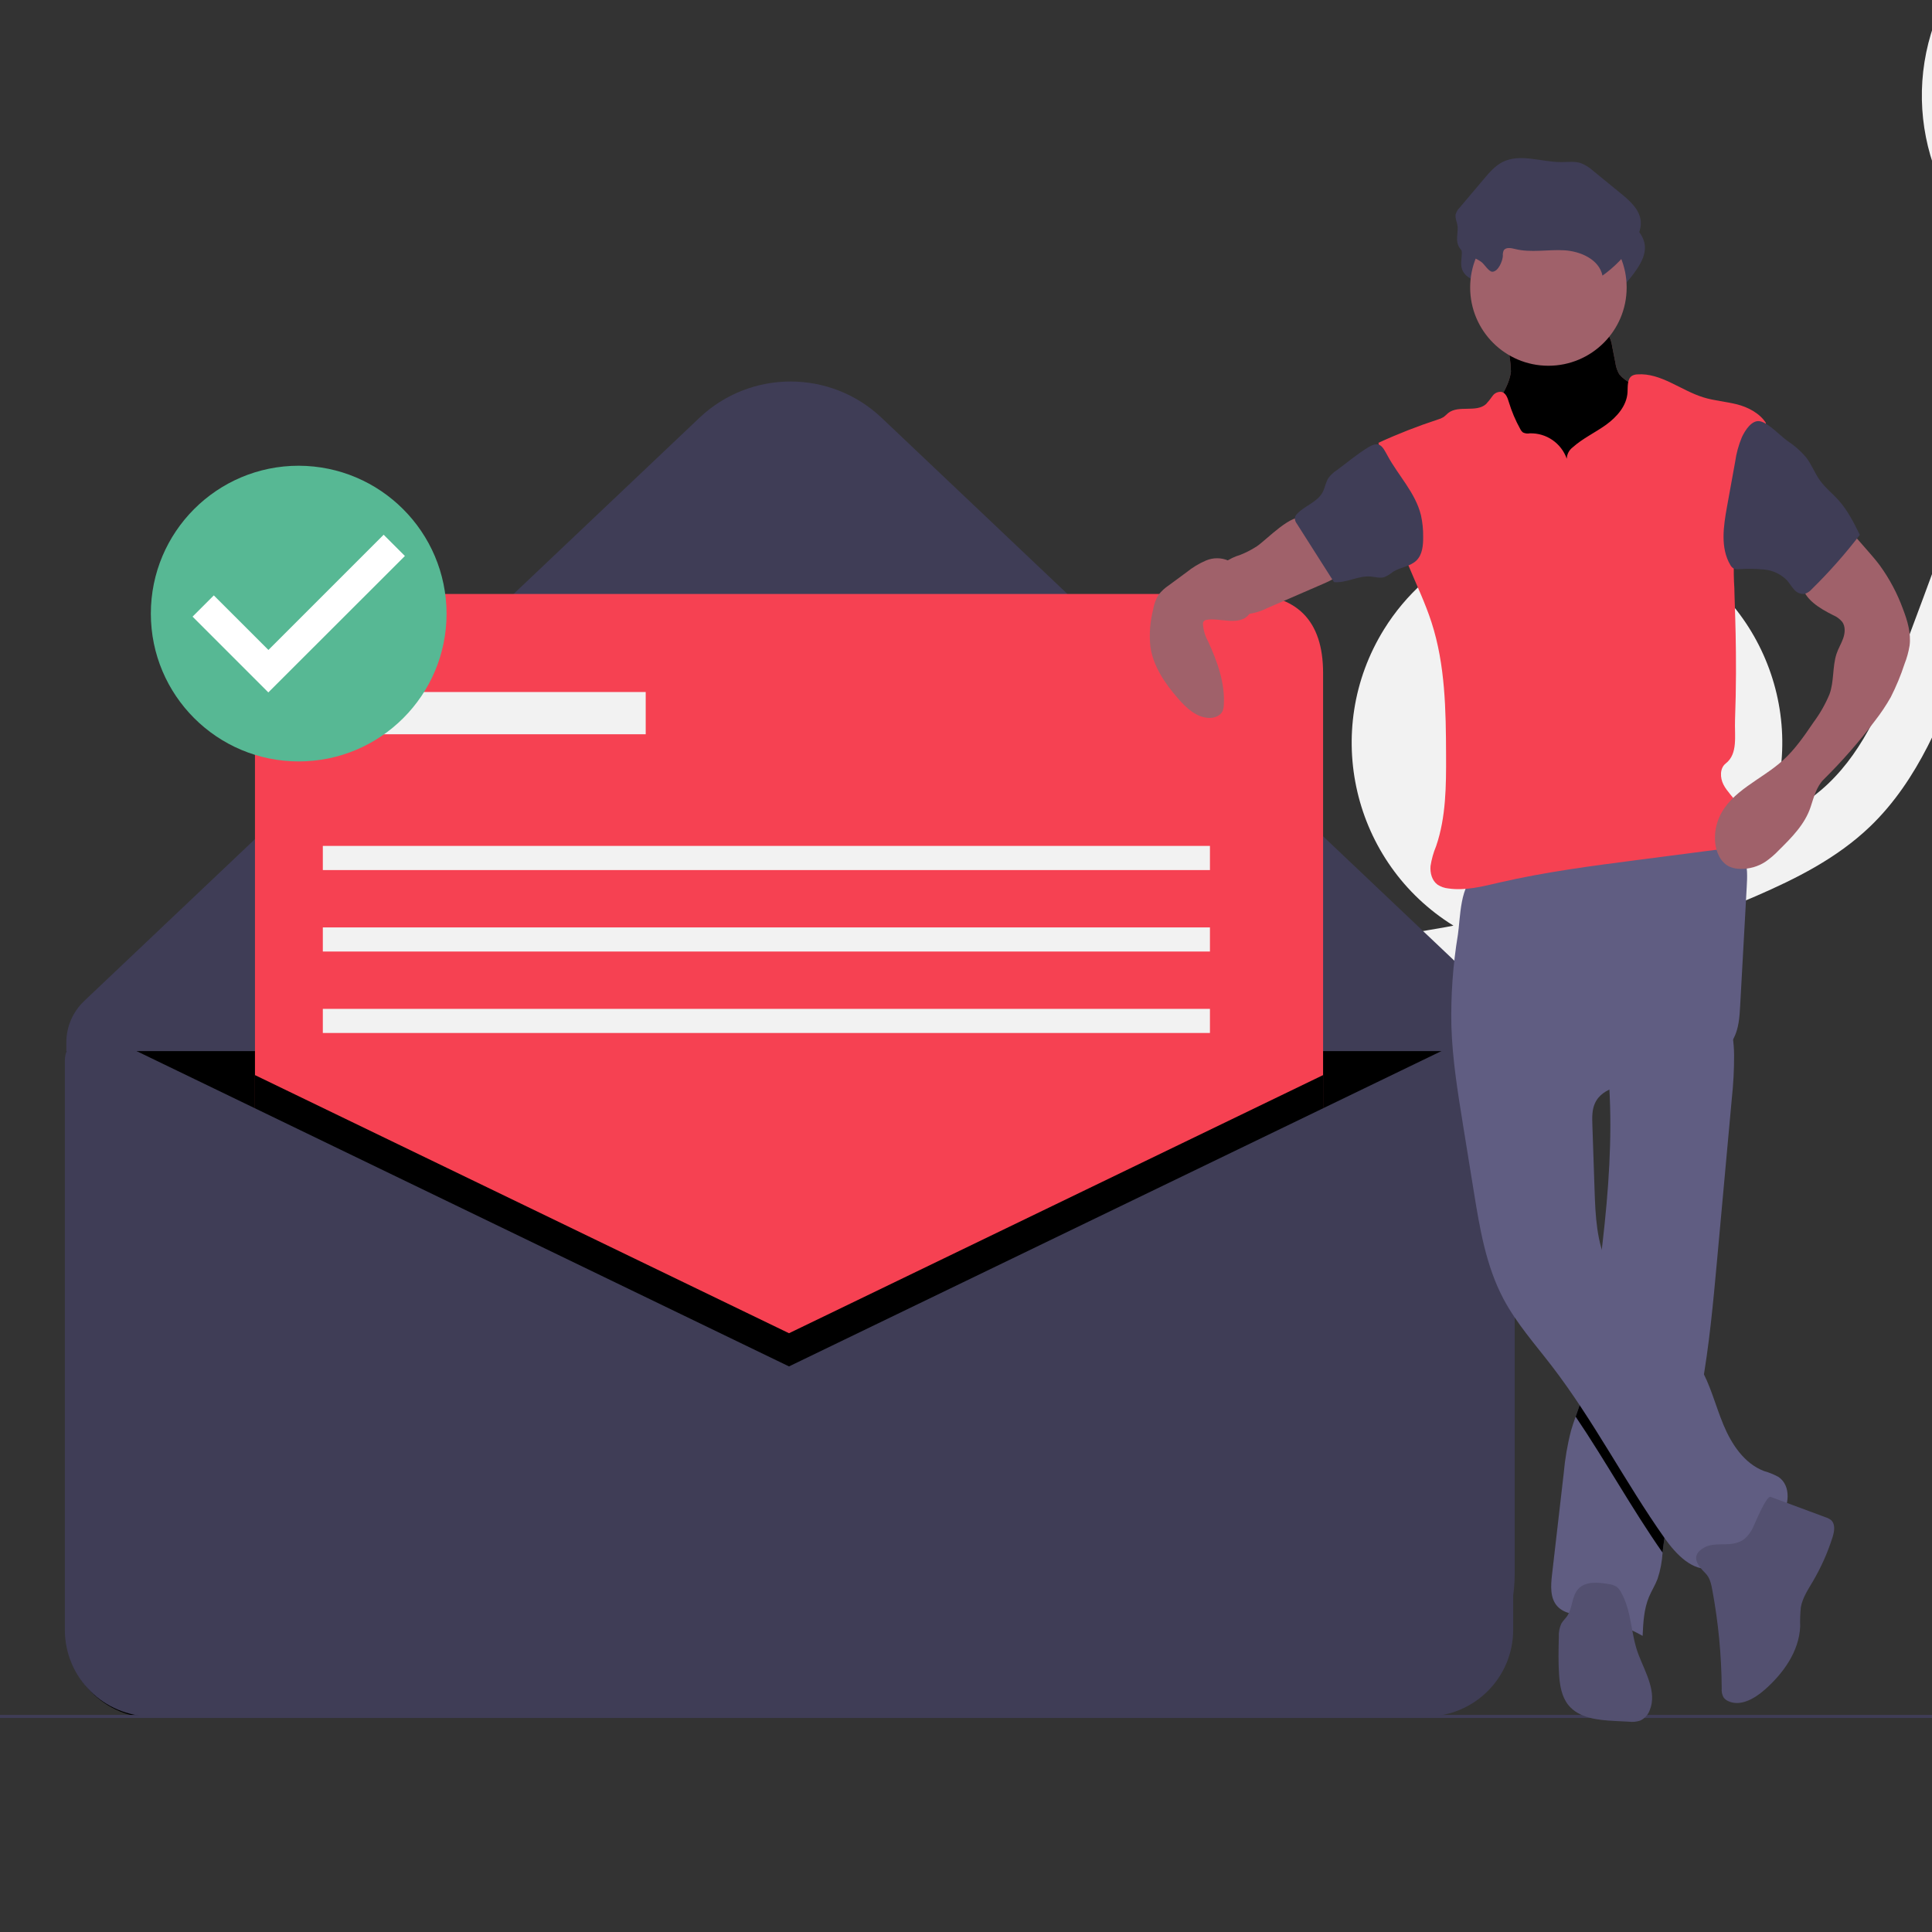 <?xml version="1.0" encoding="UTF-8" standalone="no"?>
<!DOCTYPE svg PUBLIC "-//W3C//DTD SVG 1.1//EN" "http://www.w3.org/Graphics/SVG/1.1/DTD/svg11.dtd">
<svg version="1.1" xmlns="http://www.w3.org/2000/svg" xmlns:xlink="http://www.w3.org/1999/xlink" preserveAspectRatio="xMidYMid meet" viewBox="0 0 640 640" width="640" height="640"><rect x="0" y="0" width="640" height="640" fill="#333333" stroke="none"/><defs><path d="M478.98 307.11C479.81 306.96 480.64 306.79 481.47 306.63C448.01 285.87 437.73 241.91 458.49 208.45C473 185.08 499.66 172.13 527 175.19C526.24 177 522.44 186.03 515.61 202.28C531.8 188.15 540.79 180.3 542.59 178.73C542.65 178.75 542.71 178.77 542.77 178.79C579.92 191.87 599.42 232.59 586.34 269.74C586.34 269.74 586.34 269.74 586.34 269.74C585.89 271.03 585.35 272.25 584.84 273.49C592.45 269.67 599.76 265.21 605.71 259.51C617.77 247.95 624.38 232.01 631.76 212.36C646.39 173.42 660.48 133.93 674 94.34C643.19 77.67 629.06 41.08 640.68 8.03C641.4 5.97 642.24 3.99 643.13 2.04C643.35 1.55 643.58 1.07 643.81 0.59C644.71 -1.28 645.67 -3.11 646.72 -4.86C646.89 -5.15 647.08 -5.42 647.25 -5.7C648.62 -7.92 649.85 -9.58 650.14 -10.01C650.52 -10.53 650.89 -11.06 651.28 -11.57C652.43 -13.06 653.61 -14.52 654.87 -15.92C655.28 -16.38 655.73 -16.82 656.16 -17.27C657.6 -18.79 658.83 -19.93 659.12 -20.22C659.66 -20.72 660.19 -21.23 660.73 -21.71C660.88 -21.84 661.01 -21.97 661.15 -22.1C661.16 -22.09 661.16 -22.08 661.17 -22.07C687.09 -44.66 725.43 -45.52 752.34 -24.12C751.35 -21.77 746.41 -10.02 737.52 11.14C753.52 -2.83 762.41 -10.58 764.19 -12.14C783.35 12.27 784.41 46.29 766.83 71.85C766.85 71.85 766.88 71.86 766.9 71.87C766.61 72.3 766.28 72.69 765.98 73.11C765.14 74.29 764.43 75.2 764.25 75.43C763.5 76.41 762.71 77.35 761.91 78.28C761.3 78.98 760.7 79.69 760.07 80.37C759.15 81.35 758.18 82.29 757.21 83.22C756.64 83.76 756.09 84.33 755.51 84.85C753.21 86.91 751.23 88.36 750.75 88.75C750.18 89.18 749.57 89.56 748.98 89.98C747.83 90.78 746.68 91.58 745.48 92.32C744.74 92.78 743.98 93.2 743.22 93.63C742.13 94.25 741.02 94.86 739.9 95.42C739.1 95.82 738.3 96.2 737.48 96.57C736.33 97.1 735.16 97.59 733.97 98.05C733.18 98.36 732.39 98.68 731.58 98.96C730.25 99.43 728.91 99.84 727.55 100.23C726.87 100.42 726.19 100.65 725.5 100.82C723.47 101.34 721.41 101.79 719.33 102.12C718.94 102.19 718.54 102.21 718.15 102.27C716.43 102.52 714.69 102.72 712.95 102.85C712.2 102.9 711.44 102.91 710.69 102.94C709.27 102.99 707.86 103.02 706.44 102.99C705.61 102.97 704.78 102.93 703.95 102.88C701.87 102.76 700.21 102.56 699.79 102.52C698.97 102.42 698.16 102.33 697.34 102.21C695.85 101.98 694.37 101.69 692.88 101.36C692.79 101.34 692.69 101.33 692.59 101.31C684.03 126.36 676.89 146.3 675.15 151.3C704.41 124.99 749.47 127.38 775.78 156.64C776.71 157.67 777.61 158.73 778.48 159.82C776.83 161.63 768.62 170.72 753.82 187.08C773.85 179.09 784.98 174.64 787.2 173.76C795.31 190.76 796.34 210.28 790.06 228.04C787.88 234.28 784.83 240.18 781 245.56C758.27 277.71 713.79 285.34 681.65 262.62C665.58 251.26 654.93 233.77 652.2 214.29C651.58 215.97 650.97 217.66 650.34 219.34C643.83 236.67 635.72 258.24 619.44 273.84C608.4 284.41 594.83 291.12 581.8 296.79C569.07 302.32 558.59 306 556.01 307.02C546.33 312.89 535.39 316.38 524.1 317.19C510.36 321.01 496.45 324.2 482.4 326.66C481.52 326.81 474.52 328.02 473.64 328.17C465.77 329.52 457.7 330.9 449.69 332.5C450.85 332.85 452 333.17 453.15 333.58C482.43 343.88 501.69 371.94 500.77 402.97C497.11 404.1 478.81 409.71 445.87 419.82C475.67 424.56 492.23 427.19 495.55 427.71C480.7 464.21 439.07 481.75 402.58 466.9C392.7 462.88 383.85 456.7 376.67 448.81C377.43 451.34 378.04 453.36 378.19 453.87C379.2 457.22 380.2 460.54 381.16 463.84C394.24 508.76 388.61 544.09 365.32 563.33C364.06 561.8 353.95 549.56 352.68 548.03C375.35 529.3 368.32 490.72 362.11 469.38C361.17 466.15 360.18 462.88 359.19 459.59C350.68 431.3 341.03 399.24 353.53 369.78C372.37 325.38 426.66 316.08 470.29 308.61C472.03 308.31 478.11 307.26 478.98 307.11Z" id="c8cwUQjg4J"></path><path d="M69.55 569.09C43.28 569.09 21.98 547.79 21.98 521.53C21.98 503.9 21.98 362.92 21.98 345.3C21.98 340.12 24.11 335.18 27.86 331.62C48.25 312.3 211.31 157.73 231.69 138.41C248.62 122.37 275.13 122.37 292.05 138.41C311.49 156.83 466.96 304.21 486.39 322.63C496.21 331.93 501.76 344.85 501.76 358.37C501.76 374.69 501.76 505.21 501.76 521.53C501.76 547.79 480.47 569.09 454.2 569.09C454.2 569.09 454.2 569.09 454.2 569.09C454.2 569.09 108.01 569.09 69.55 569.09Z" id="a1cyuBlgq"></path><path d="M497.76 348.19C497.76 463.5 497.76 527.56 497.76 540.37C497.76 556.23 484.91 569.09 469.05 569.09C427.21 569.09 92.54 569.09 50.7 569.09C34.84 569.09 21.98 556.23 21.98 540.37C21.98 527.56 21.98 463.5 21.98 348.19L497.76 348.19Z" id="b1iSVnwt9R"></path><path d="" id="aSHYzBCKj"></path><path d="M412.12 196.76C429.57 196.76 438.29 205.48 438.29 222.93C438.29 403.83 438.29 504.33 438.29 524.43C438.29 541.87 429.57 550.6 412.12 550.6C231.22 550.6 130.72 550.6 110.62 550.6C93.18 550.6 84.46 541.87 84.46 524.43C84.46 343.53 84.46 243.03 84.46 222.93C84.46 205.48 93.18 196.76 110.62 196.76C291.52 196.76 392.02 196.76 412.12 196.76Z" id="bcFYvZAWl"></path><path d="M438.29 550.6L84.46 550.6L84.46 356.14L261.37 441.65L438.29 356.14L438.29 356.14L438.29 550.6Z" id="dbOE4GRvo"></path><path d="M261.37 452.64C125.36 386.9 49.8 350.38 34.68 343.08C30.11 340.86 24.61 342.78 22.4 347.35C21.8 348.6 21.48 349.97 21.48 351.36C21.48 370.21 21.48 521.02 21.48 539.87C21.48 555.73 34.34 568.59 50.2 568.59C50.2 568.59 50.2 568.59 50.2 568.59C92.44 568.59 430.31 568.59 472.54 568.59C488.41 568.59 501.26 555.73 501.26 539.87C501.26 539.87 501.26 539.87 501.26 539.87C501.26 521.34 501.26 373.11 501.26 354.59C501.26 348.39 496.24 343.36 490.04 343.36C488.35 343.36 486.68 343.74 485.16 344.48C455.32 358.9 380.72 394.96 261.37 452.64Z" id="a9U2euSIA"></path><path d="M213.9 229.24C213.9 229.24 213.9 229.24 213.9 229.24C213.9 237.64 213.9 242.31 213.9 243.24C213.9 243.24 213.9 243.24 213.9 243.24C154.52 243.24 121.54 243.24 114.94 243.24C114.94 243.24 114.94 243.24 114.94 243.24C114.94 234.84 114.94 230.18 114.94 229.24C114.94 229.24 114.94 229.24 114.94 229.24C174.31 229.24 207.3 229.24 213.9 229.24Z" id="f3cKvP2wb"></path><path d="M400.81 280.22C400.81 280.22 400.81 280.22 400.81 280.22C400.81 285.02 400.81 287.68 400.81 288.22C400.81 288.22 400.81 288.22 400.81 288.22C224.49 288.22 126.54 288.22 106.94 288.22C106.94 288.22 106.94 288.22 106.94 288.22C106.94 283.42 106.94 280.75 106.94 280.22C106.94 280.22 106.94 280.22 106.94 280.22C283.26 280.22 381.22 280.22 400.81 280.22Z" id="d48bHFZqNZ"></path><path d="M400.81 307.21C400.81 307.21 400.81 307.21 400.81 307.21C400.81 312.01 400.81 314.67 400.81 315.21C400.81 315.21 400.81 315.21 400.81 315.21C224.49 315.21 126.54 315.21 106.94 315.21C106.94 315.21 106.94 315.21 106.94 315.21C106.94 310.41 106.94 307.74 106.94 307.21C106.94 307.21 106.94 307.21 106.94 307.21C283.26 307.21 381.22 307.21 400.81 307.21Z" id="d1eA0g1aHb"></path><path d="M400.81 334.2C400.81 334.2 400.81 334.2 400.81 334.2C400.81 338.99 400.81 341.66 400.81 342.19C400.81 342.19 400.81 342.19 400.81 342.19C224.49 342.19 126.54 342.19 106.94 342.19C106.94 342.19 106.94 342.19 106.94 342.19C106.94 337.4 106.94 334.73 106.94 334.2C106.94 334.2 106.94 334.2 106.94 334.2C283.26 334.2 381.22 334.2 400.81 334.2Z" id="eLitw0e25"></path><path d="M-157.93 568.59L665.69 568.59" id="a2qXEbQlTm"></path><path d="M-218.86 445.51C-218.86 504.44 -181.89 552.13 -136.2 552.13" id="bbzm94WqS"></path><path d="M-136.2 552.13C-136.2 492.53 -94.94 444.31 -43.95 444.31" id="a18snvkc69"></path><path d="M-188.91 450.85C-188.91 506.83 -165.33 552.13 -136.2 552.13" id="bTjFit5d2"></path><path d="M-136.2 552.13C-136.2 475.98 -88.51 414.36 -29.58 414.36" id="b3STIvB6C"></path><path d="M-138.33 550C-138.33 550 -120.3 544.48 -119.42 548.52C-119.42 548.52 -101.81 568.58 -115.04 568.69C-115.04 568.69 -145.79 566.63 -149.32 564.48C-152.84 562.33 -153.59 552.88 -153.59 552.88C-150.54 552.3 -141.86 552.52 -138.33 550Z" id="c3JAk696z"></path><path d="M-149.08 563.08C-151.77 561.44 -152.84 555.57 -153.2 552.86C-153.44 552.87 -153.59 552.88 -153.59 552.88C-153.59 552.88 -152.84 562.33 -149.32 564.48C-145.79 566.63 -128.28 568.8 -115.04 568.69C-111.22 568.66 -109.9 567.3 -109.97 565.29C-110.5 566.5 -111.96 567.26 -114.8 567.29C-128.04 567.39 -145.56 565.23 -149.08 563.08Z" id="b4wxhAwrW"></path><path d="M494.33 137.91C492.05 145.69 495.99 154.03 501.37 160.09C510.15 169.86 522.47 175.71 535.59 176.34C537.5 176.51 539.42 176.3 541.25 175.72C542.88 175.07 544.35 174.06 545.55 172.78C549.61 168.71 551.78 163.07 552.65 157.39C553.52 151.71 553.18 145.92 552.84 140.18C552.84 138.99 552.63 137.82 552.21 136.71C551.65 135.65 550.89 134.72 549.97 133.96C547.05 131.29 543.84 128.95 540.39 127C538.83 126.3 537.45 125.25 536.37 123.93C535.72 122.79 535.3 121.54 535.13 120.25C535.02 119.71 534.18 115.39 534.07 114.85C533.88 113.3 533.35 111.8 532.52 110.48C530.64 107.95 527.07 107.61 523.93 107.49C522.78 107.44 513.58 107.08 512.43 107.04C508.85 106.9 504.14 105.87 500.64 106.57C497.38 107.23 498.47 110.23 499.06 112.97C499.92 116.27 500.41 119.66 500.52 123.07C499.92 128.42 495.84 132.74 494.33 137.91Z" id="a7q4xdqQ9"></path><path d="M494.33 137.91C492.05 145.69 495.99 154.03 501.37 160.09C510.15 169.86 522.47 175.71 535.59 176.34C537.5 176.51 539.42 176.3 541.25 175.72C542.88 175.07 544.35 174.06 545.55 172.78C549.61 168.71 551.78 163.07 552.65 157.39C553.52 151.71 553.18 145.92 552.84 140.18C552.84 138.99 552.63 137.82 552.21 136.71C551.65 135.65 550.89 134.72 549.97 133.96C547.05 131.29 543.84 128.95 540.39 127C538.83 126.3 537.45 125.25 536.37 123.93C535.72 122.79 535.3 121.54 535.13 120.25C535.02 119.71 534.18 115.39 534.07 114.85C533.88 113.3 533.35 111.8 532.52 110.48C530.64 107.95 527.07 107.61 523.93 107.49C522.78 107.44 513.58 107.08 512.43 107.04C508.85 106.9 504.14 105.87 500.64 106.57C497.38 107.23 498.47 110.23 499.06 112.97C499.92 116.27 500.41 119.66 500.52 123.07C499.92 128.42 495.84 132.74 494.33 137.91Z" id="b4mPuI6w7o"></path><path d="M568.79 417.56C567.51 431.61 566.21 445.72 563.71 459.6C562.85 464.38 561.84 469.13 560.63 473.85C557.29 486.94 552.45 499.73 550.88 513.15C550.83 513.54 550.79 513.94 550.75 514.33C550.58 517.3 550.02 520.23 549.08 523.05C548.3 525.1 547.1 526.97 546.25 528.99C544.56 533.04 544.34 537.52 544.14 541.9C538.2 538.57 531.71 536.35 524.97 535.35C521.72 534.87 518.1 534.52 515.89 532.1C513.44 529.41 513.71 525.31 514.12 521.7C516.06 504.92 517.6 491.5 517.99 488.15C518.41 483.34 519.22 478.57 520.43 473.9C520.87 472.34 521.41 470.81 521.95 469.28C522.7 467.17 523.46 465.07 524.03 462.9C524.84 459.41 525.42 455.86 525.74 452.28C527.06 441.02 528.66 429.79 530.06 418.54C530.07 418.48 530.12 418.01 530.13 417.95C532.23 400.9 533.83 383.77 533.37 366.6C533.3 364.05 533.19 361.51 533.03 358.96C532.8 355.27 532.46 353.31 535.52 351C538.9 348.45 543.35 346.66 547.22 344.99C549.3 344.08 572.23 335.95 572.76 337.73C573.84 341.54 574.4 345.48 574.44 349.43C574.46 354.29 574.2 359.14 573.68 363.97C571.23 390.77 569.28 412.2 568.79 417.56Z" id="b1kIyxPTTv"></path><path d="M560.63 473.85C557.29 486.94 552.45 499.73 550.88 513.15C550.83 513.54 550.79 513.94 550.75 514.33C540.53 499.73 531.93 484.03 521.95 469.28C522.7 467.17 523.46 465.07 524.03 462.9C524.84 459.41 525.42 455.86 525.74 452.28C527.06 441.02 528.66 429.79 530.06 418.54C530.07 418.48 530.12 418.01 530.13 417.95C530.72 420.34 531.55 422.66 532.62 424.87C539.32 438.48 555.24 445.36 563.02 458.39C563.26 458.79 563.49 459.19 563.71 459.6C562.46 465.95 561.44 470.7 560.63 473.85Z" id="a26tgau1qb"></path><path d="M484.61 372.43C484.97 374.66 487.85 392.45 488.21 394.68C490.18 406.85 492.23 419.27 497.99 430.18C502.3 438.33 508.51 445.29 514.13 452.61C527.94 470.6 538.31 490.98 551.4 509.5C555.21 514.88 560.65 520.7 567.15 519.58C571.41 518.84 574.51 515.29 577.86 512.55C581.81 509.33 586.57 506.97 589.68 502.92C592.79 498.88 593.39 492.16 589.18 489.28C587.66 488.44 586.04 487.77 584.36 487.31C577.83 484.82 573.61 478.45 570.92 472C568.23 465.56 566.6 458.62 563.02 452.63C555.24 439.6 539.32 432.72 532.62 419.11C528.87 411.48 528.51 402.7 528.22 394.2C528.15 392.04 527.57 374.71 527.49 372.55C527.41 370.18 527.35 367.72 528.31 365.55C530.88 359.79 538.61 359.25 544.88 358.52C551.99 357.69 558.88 355.52 565.18 352.12C568.79 350.17 572.31 347.69 574.24 344.07C576 340.77 576.25 336.89 576.45 333.16C576.67 329.23 578.41 297.84 578.62 293.92C578.81 290.54 578.98 287.05 577.79 283.89C574.8 275.94 564.77 273.34 556.29 273.72C540.5 274.43 525.93 281.22 511.05 285.8C507.37 286.97 503.63 287.94 499.84 288.73C496.5 289.4 492.46 289.12 489.27 290.19C483.61 292.1 483.75 304.49 482.95 309.63C481.29 319.64 480.57 329.78 480.79 339.92C481.12 350.84 482.87 361.65 484.61 372.43Z" id="a4BHr6eqCf"></path><path d="M567.21 526.63C569.22 537.4 570.27 548.34 570.34 559.3C570.24 560.33 570.45 561.35 570.93 562.26C571.32 562.81 571.85 563.23 572.46 563.5C576.48 565.42 581.15 562.74 584.51 559.81C590.72 554.37 595.98 547.06 596.33 538.81C596.26 536.68 596.34 534.55 596.55 532.44C597.1 529.33 598.91 526.62 600.51 523.9C603.23 519.28 605.43 514.36 607.05 509.24C607.66 507.32 608.07 504.9 606.56 503.55C606.03 503.14 605.42 502.82 604.77 502.62C602.96 501.95 588.42 496.55 586.6 495.88C585.03 495.29 581.11 505.36 580.49 506.46C578.97 509.15 577.45 510.68 574.4 511.3C571.29 511.93 567.58 511.02 564.67 512.58C559.76 515.21 562.22 518.42 565 521.22C566.4 522.63 566.85 524.68 567.21 526.63Z" id="g5ltzxHuqP"></path><path d="M535.58 525.68C534.74 525.15 533.79 524.82 532.79 524.73C529.33 524.15 525.23 523.76 522.85 526.33C520.61 528.74 520.99 532.67 519.12 535.37C518.53 536.23 517.73 536.94 517.21 537.84C516.58 539.23 516.29 540.75 516.38 542.27C516.28 546.46 516.18 550.66 516.47 554.85C516.72 558.35 517.31 562.03 519.5 564.77C523.02 569.18 529.37 569.82 535 570.1C535.46 570.13 539.11 570.31 539.56 570.33C540.82 570.49 542.09 570.37 543.3 569.99C544.81 569.29 545.98 568.01 546.53 566.44C548.9 560.54 545.14 554.18 542.83 548.25C540.16 541.44 540.64 533.88 536.97 527.43C536.63 526.76 536.16 526.17 535.58 525.68Z" id="c6bPUzalJ"></path><path d="M499.46 91.16C500.13 89.98 501.87 90.3 503.19 90.63C508.48 91.96 514.06 90.76 519.51 91.07C524.96 91.38 531.1 94.1 532.2 99.45C536.15 96.65 539.57 93.14 542.26 89.11C543.77 86.85 545.09 84.26 544.89 81.54C544.59 77.62 541.3 74.69 538.26 72.21C537.36 71.47 530.1 65.55 529.19 64.81C528 63.71 526.63 62.84 525.13 62.23C523.04 61.51 520.75 61.85 518.54 61.85C511.94 61.86 504.9 58.85 499.03 61.87C496.58 63.13 494.73 65.29 492.95 67.4C492.14 68.36 485.67 76.02 484.86 76.98C484.25 77.59 483.8 78.35 483.56 79.17C483.33 80.34 483.93 81.5 484.14 82.67C484.53 84.81 483.6 87.1 484.31 89.15C485.49 92.56 489.63 93.05 492.17 95C493.11 95.73 494.59 98.2 495.71 98.17C497.74 98.12 499.15 94.49 499.2 92.92C499.14 92.32 499.23 91.71 499.46 91.16Z" id="bxkoHH6g7"></path><path d="M512.93 69.32C498.62 69.32 487.01 80.92 487.01 95.24C487.01 109.55 498.62 121.16 512.93 121.16C527.25 121.16 538.85 109.55 538.85 95.24C538.85 80.92 527.25 69.32 512.93 69.32Z" id="e3Al9f2bKV"></path><path d="M506.78 143.55C506.02 143.7 505.23 143.6 504.53 143.27C504.13 142.96 503.81 142.57 503.6 142.11C502.02 139.28 500.76 136.28 499.82 133.18C499.41 131.8 498.84 130.19 497.45 129.83C496.28 129.68 495.12 130.18 494.44 131.14C493.78 132.09 493.06 133 492.28 133.85C489.02 136.77 483.24 134.11 479.78 136.78C479.22 137.22 478.75 137.78 478.16 138.18C477.56 138.54 476.92 138.81 476.25 138.99C469.57 141.18 463.02 143.74 456.64 146.68C458.94 160.54 461.3 174.64 466.69 187.61C469.26 193.79 472.17 199.83 474.22 206.2C478.78 220.29 478.98 235.38 479.03 250.19C479.07 260.33 479.02 270.69 475.74 280.28C474.85 282.4 474.23 284.62 473.88 286.89C473.69 289.18 474.35 291.7 476.2 293.05C477.28 293.75 478.51 294.19 479.78 294.31C485.47 295.14 491.2 293.63 496.79 292.33C511.8 288.86 527.1 286.87 542.37 284.89C544.92 284.56 565.39 281.9 567.95 281.57C569.79 281.44 571.58 280.98 573.25 280.2C577.93 277.63 578.37 270.59 575.47 266.11C574.07 263.97 572.11 262.21 570.93 259.93C569.76 257.66 569.66 254.47 571.68 252.9C575.78 249.69 574.56 243.75 574.75 238.54C575.57 216.72 574.55 199.25 574.53 194.89C574.33 191.88 574.28 188.85 574.39 185.83C574.84 180.72 575.79 175.66 577.21 170.73C577.99 167.67 584.21 143.17 584.98 140.11C582.95 136.9 579.06 134.87 575.38 133.94C571.7 133.02 567.86 132.75 564.23 131.62C556.8 129.32 550.18 123.47 542.42 124.02C541.83 124.03 541.25 124.17 540.73 124.43C538.98 125.42 539.25 127.95 539.14 129.95C538.89 134.4 535.63 138.11 532.02 140.72C528.4 143.32 524.28 145.22 520.97 148.19C519.78 149.09 519.06 150.48 519.01 151.97C517.2 146.8 512.25 143.39 506.78 143.55Z" id="f5B84nSRjb"></path><path d="M410.85 183.81C408.98 184.36 407.22 185.22 405.63 186.34C404.9 186.98 404.28 187.74 403.81 188.59C401.11 193.39 402.8 199.47 407.6 202.18C409.25 203.11 411.13 203.55 413.01 203.45C415.38 203.19 417.69 202.5 419.82 201.43C421.65 200.63 436.27 194.3 438.1 193.5C441.19 192.16 444.54 190.59 446 187.55C446.17 187.27 446.23 186.93 446.18 186.61C446.03 186.26 445.76 185.98 445.43 185.82C441.3 183.14 437.7 179.74 434.78 175.78C434.03 174.76 433.11 172.36 432.05 171.75C428.18 169.52 419.4 178.99 416.3 181C414.58 182.12 412.76 183.06 410.85 183.81Z" id="a4kasDl0Cd"></path><path d="M618.48 182.2C619.93 183.86 621.38 185.51 622.69 187.27C625.93 191.73 628.53 196.63 630.41 201.81C631.88 205.65 633.1 209.75 632.58 213.83C632.24 215.92 631.68 217.97 630.9 219.94C629.66 223.74 628.13 227.42 626.32 230.98C624.79 233.67 623.07 236.25 621.16 238.7C615.95 245.62 610.24 252.15 604.08 258.24C601.77 260.52 600.81 264.21 599.8 267.29C597.95 272.98 593.55 277.41 589.3 281.61C587.93 283.06 586.41 284.36 584.78 285.49C582.34 287.07 579.48 287.88 576.57 287.83C575.3 287.84 574.04 287.58 572.87 287.07C569.96 285.68 568.48 282.32 568.17 279.1C567.9 276.19 568.39 273.26 569.59 270.59C573.46 262.02 583.39 258.31 590.41 252.06C594.53 248.39 597.68 243.79 600.78 239.23C602.89 236.39 604.65 233.3 606.02 230.04C607.59 225.86 606.98 220.9 608.35 216.65C608.93 214.85 609.96 213.23 610.58 211.45C611.21 209.66 611.36 207.55 610.27 206.01C609.45 205.03 608.4 204.26 607.22 203.77C602.74 201.5 597.71 198.57 596.86 193.61C596.51 190.86 597.23 188.09 598.86 185.85C600.49 183.64 602.39 181.65 604.52 179.92C606.48 178.19 609.78 176.24 611.74 174.5C613.09 176.04 617.81 181.43 618.48 182.2Z" id="aKe04QtyY"></path><path d="M406.9 185.7C404.54 184.68 401.87 184.67 399.51 185.67C397.18 186.67 395 187.99 393.03 189.59C392.45 190.01 387.8 193.44 387.22 193.87C385.91 194.73 384.74 195.81 383.77 197.05C382.86 198.56 382.25 200.24 381.98 201.98C380.97 205.96 380.66 210.09 381.07 214.17C381.99 220.72 385.94 226.44 390.28 231.43C393 234.55 396.35 237.69 400.49 237.82C402.27 237.88 404.25 237.18 405 235.55C405.25 234.91 405.39 234.23 405.4 233.53C405.85 226.23 403.23 219.09 400.18 212.43C399.21 210.69 398.64 208.75 398.5 206.76C398.48 206.43 398.57 206.09 398.75 205.81C399.01 205.54 399.36 205.37 399.74 205.33C403.91 204.5 411.1 207.74 414.03 203.11C415.92 200.11 413.32 194.47 411.98 191.75C410.79 189.35 409.3 186.89 406.9 185.7Z" id="bwzBduJlA"></path><path d="M498.1 83C498.77 81.82 500.51 82.14 501.83 82.47C507.12 83.81 512.7 82.6 518.15 82.91C523.6 83.22 529.74 85.95 530.84 91.3C534.8 88.49 538.21 84.99 540.9 80.96C542.42 78.69 543.73 76.1 543.53 73.38C543.23 69.47 539.95 66.54 536.9 64.06C536 63.32 528.74 57.39 527.83 56.65C526.64 55.56 525.27 54.68 523.77 54.07C521.68 53.35 519.4 53.7 517.18 53.7C510.58 53.7 503.54 50.7 497.67 53.71C495.22 54.98 493.37 57.14 491.59 59.24C490.78 60.2 484.31 67.87 483.5 68.82C482.89 69.43 482.44 70.19 482.2 71.02C481.97 72.19 482.57 73.34 482.78 74.52C483.17 76.66 482.24 78.94 482.95 81C484.13 84.41 488.27 84.89 490.81 86.85C491.75 87.58 493.23 90.05 494.36 90.02C496.38 89.96 497.79 86.34 497.84 84.76C497.79 84.16 497.87 83.56 498.1 83Z" id="asBCHTwzK"></path><path d="M440.08 158.32C439.13 159.75 438.93 161.57 438.12 163.09C436.37 166.33 432.28 167.49 429.74 170.15C429.33 170.52 429.05 171 428.93 171.53C428.92 172.25 429.16 172.96 429.62 173.52C430.84 175.45 440.68 190.91 441.91 192.84C446 193.2 449.92 190.64 454.02 190.98C455.55 191.11 457.11 191.63 458.58 191.18C459.63 190.72 460.61 190.12 461.5 189.39C463.95 187.85 467.2 187.67 469.25 185.63C471.21 183.68 471.46 180.62 471.44 177.84C471.47 175.43 471.23 173.03 470.71 170.68C468.9 163.26 463.23 157.57 459.67 151C457.94 147.8 457 145.93 453.34 148.13C449.65 150.33 446.26 153.26 442.79 155.79C441.74 156.47 440.82 157.32 440.08 158.32Z" id="glqtlmpTu"></path><path d="M598.25 151.44C600.12 153.85 601.18 156.81 602.98 159.28C604.72 161.67 607.09 163.52 609.07 165.73C612.07 169.07 614.1 173.15 616.1 177.17C611.22 183.53 605.91 189.53 600.2 195.14C599.56 195.89 598.72 196.44 597.78 196.73C596.48 196.87 595.2 196.34 594.37 195.34C593.49 194.41 592.86 193.26 592.01 192.3C590.01 190.24 587.35 188.95 584.5 188.67C581.67 188.39 578.82 188.35 575.98 188.55C575.36 188.62 574.73 188.51 574.17 188.24C573.74 187.95 573.4 187.56 573.17 187.11C569.85 181.44 570.92 174.33 572.09 167.87C572.36 166.39 574.51 154.52 574.78 153.04C575.17 150.21 575.93 147.44 577.03 144.8C578.05 142.62 580.33 138.92 583.13 139.57C585.96 140.23 589.68 144.31 592.06 146.02C594.37 147.52 596.45 149.34 598.25 151.44Z" id="b19QNTXX6M"></path><path d="M139.93 202.33C139.93 225.01 121.58 243.39 98.95 243.39C76.32 243.39 57.97 225.01 57.97 202.33C57.97 179.66 76.32 161.28 98.95 161.28C121.58 161.28 139.93 179.66 139.93 202.33Z" id="d2n00p5ja8"></path><path d="M49.97 203.26C49.97 230.31 71.9 252.23 98.95 252.23C126 252.23 147.93 230.31 147.93 203.26C147.85 176.24 125.97 154.36 98.95 154.28C71.9 154.28 49.97 176.21 49.97 203.26ZM63.79 204.27L70.83 197.23L88.92 215.31L127.09 177.14L134.13 184.18L88.89 229.37L63.79 204.27Z" id="b1rlbte0lP"></path></defs><g><g><g><use xlink:href="#c8cwUQjg4J" opacity="1" fill="#f2f2f2" fill-opacity="1"></use><g><use xlink:href="#c8cwUQjg4J" opacity="1" fill-opacity="0" stroke="#000000" stroke-width="1" stroke-opacity="0"></use></g></g><g><use xlink:href="#a1cyuBlgq" opacity="1" fill="#3f3d56" fill-opacity="1"></use><g><use xlink:href="#a1cyuBlgq" opacity="1" fill-opacity="0" stroke="#000000" stroke-width="1" stroke-opacity="0"></use></g></g><g><use xlink:href="#b1iSVnwt9R" opacity="1" fill="#000000" fill-opacity="1"></use><g><use xlink:href="#b1iSVnwt9R" opacity="1" fill-opacity="0" stroke="#000000" stroke-width="1" stroke-opacity="0"></use></g></g><g><use xlink:href="#aSHYzBCKj" opacity="1" fill="#000000" fill-opacity="0"></use><g><use xlink:href="#aSHYzBCKj" opacity="1" fill-opacity="0" stroke="#3f3d56" stroke-width="1" stroke-opacity="1"></use></g></g><g><use xlink:href="#bcFYvZAWl" opacity="1" fill="#f64152" fill-opacity="1"></use><g><use xlink:href="#bcFYvZAWl" opacity="1" fill-opacity="0" stroke="#000000" stroke-width="1" stroke-opacity="0"></use></g></g><g><use xlink:href="#dbOE4GRvo" opacity="1" fill="#000000" fill-opacity="1"></use><g><use xlink:href="#dbOE4GRvo" opacity="1" fill-opacity="0" stroke="#000000" stroke-width="1" stroke-opacity="0"></use></g></g><g><use xlink:href="#a9U2euSIA" opacity="1" fill="#3f3d56" fill-opacity="1"></use><g><use xlink:href="#a9U2euSIA" opacity="1" fill-opacity="0" stroke="#000000" stroke-width="1" stroke-opacity="0"></use></g></g><g><use xlink:href="#f3cKvP2wb" opacity="1" fill="#f2f2f2" fill-opacity="1"></use><g><use xlink:href="#f3cKvP2wb" opacity="1" fill-opacity="0" stroke="#000000" stroke-width="1" stroke-opacity="0"></use></g></g><g><use xlink:href="#d48bHFZqNZ" opacity="1" fill="#f2f2f2" fill-opacity="1"></use><g><use xlink:href="#d48bHFZqNZ" opacity="1" fill-opacity="0" stroke="#000000" stroke-width="1" stroke-opacity="0"></use></g></g><g><use xlink:href="#d1eA0g1aHb" opacity="1" fill="#f2f2f2" fill-opacity="1"></use><g><use xlink:href="#d1eA0g1aHb" opacity="1" fill-opacity="0" stroke="#000000" stroke-width="1" stroke-opacity="0"></use></g></g><g><use xlink:href="#eLitw0e25" opacity="1" fill="#f2f2f2" fill-opacity="1"></use><g><use xlink:href="#eLitw0e25" opacity="1" fill-opacity="0" stroke="#000000" stroke-width="1" stroke-opacity="0"></use></g></g><g><use xlink:href="#a2qXEbQlTm" opacity="1" fill="#000000" fill-opacity="0"></use><g><use xlink:href="#a2qXEbQlTm" opacity="1" fill-opacity="0" stroke="#3f3d56" stroke-width="1" stroke-opacity="1"></use></g></g><g><use xlink:href="#bbzm94WqS" opacity="1" fill="#46455b" fill-opacity="1"></use><g><use xlink:href="#bbzm94WqS" opacity="1" fill-opacity="0" stroke="#000000" stroke-width="1" stroke-opacity="0"></use></g></g><g><use xlink:href="#a18snvkc69" opacity="1" fill="#6c63ff" fill-opacity="1"></use><g><use xlink:href="#a18snvkc69" opacity="1" fill-opacity="0" stroke="#000000" stroke-width="1" stroke-opacity="0"></use></g></g><g><use xlink:href="#bTjFit5d2" opacity="1" fill="#6c63ff" fill-opacity="1"></use><g><use xlink:href="#bTjFit5d2" opacity="1" fill-opacity="0" stroke="#000000" stroke-width="1" stroke-opacity="0"></use></g></g><g><use xlink:href="#b3STIvB6C" opacity="1" fill="#46455b" fill-opacity="1"></use><g><use xlink:href="#b3STIvB6C" opacity="1" fill-opacity="0" stroke="#000000" stroke-width="1" stroke-opacity="0"></use></g></g><g><use xlink:href="#c3JAk696z" opacity="1" fill="#a8a8a8" fill-opacity="1"></use><g><use xlink:href="#c3JAk696z" opacity="1" fill-opacity="0" stroke="#000000" stroke-width="1" stroke-opacity="0"></use></g></g><g><use xlink:href="#b4wxhAwrW" opacity="1" fill="#000000" fill-opacity="1"></use><g><use xlink:href="#b4wxhAwrW" opacity="1" fill-opacity="0" stroke="#000000" stroke-width="1" stroke-opacity="0"></use></g></g><g><use xlink:href="#a7q4xdqQ9" opacity="1" fill="#a0616a" fill-opacity="1"></use><g><use xlink:href="#a7q4xdqQ9" opacity="1" fill-opacity="0" stroke="#000000" stroke-width="1" stroke-opacity="0"></use></g></g><g><use xlink:href="#b4mPuI6w7o" opacity="1" fill="#000000" fill-opacity="1"></use><g><use xlink:href="#b4mPuI6w7o" opacity="1" fill-opacity="0" stroke="#000000" stroke-width="1" stroke-opacity="0"></use></g></g><g><use xlink:href="#b1kIyxPTTv" opacity="1" fill="#605d82" fill-opacity="1"></use><g><use xlink:href="#b1kIyxPTTv" opacity="1" fill-opacity="0" stroke="#000000" stroke-width="1" stroke-opacity="0"></use></g></g><g><use xlink:href="#a26tgau1qb" opacity="1" fill="#000000" fill-opacity="1"></use><g><use xlink:href="#a26tgau1qb" opacity="1" fill-opacity="0" stroke="#000000" stroke-width="1" stroke-opacity="0"></use></g></g><g><use xlink:href="#a4BHr6eqCf" opacity="1" fill="#605d82" fill-opacity="1"></use><g><use xlink:href="#a4BHr6eqCf" opacity="1" fill-opacity="0" stroke="#000000" stroke-width="1" stroke-opacity="0"></use></g></g><g><use xlink:href="#g5ltzxHuqP" opacity="1" fill="#535070" fill-opacity="1"></use><g><use xlink:href="#g5ltzxHuqP" opacity="1" fill-opacity="0" stroke="#000000" stroke-width="1" stroke-opacity="0"></use></g></g><g><use xlink:href="#c6bPUzalJ" opacity="1" fill="#535070" fill-opacity="1"></use><g><use xlink:href="#c6bPUzalJ" opacity="1" fill-opacity="0" stroke="#000000" stroke-width="1" stroke-opacity="0"></use></g></g><g><use xlink:href="#bxkoHH6g7" opacity="1" fill="#3f3d56" fill-opacity="1"></use><g><use xlink:href="#bxkoHH6g7" opacity="1" fill-opacity="0" stroke="#000000" stroke-width="1" stroke-opacity="0"></use></g></g><g><use xlink:href="#e3Al9f2bKV" opacity="1" fill="#a0616a" fill-opacity="1"></use><g><use xlink:href="#e3Al9f2bKV" opacity="1" fill-opacity="0" stroke="#000000" stroke-width="1" stroke-opacity="0"></use></g></g><g><use xlink:href="#f5B84nSRjb" opacity="1" fill="#f64152" fill-opacity="1"></use><g><use xlink:href="#f5B84nSRjb" opacity="1" fill-opacity="0" stroke="#000000" stroke-width="1" stroke-opacity="0"></use></g></g><g><use xlink:href="#a4kasDl0Cd" opacity="1" fill="#a0616a" fill-opacity="1"></use><g><use xlink:href="#a4kasDl0Cd" opacity="1" fill-opacity="0" stroke="#000000" stroke-width="1" stroke-opacity="0"></use></g></g><g><use xlink:href="#aKe04QtyY" opacity="1" fill="#a0616a" fill-opacity="1"></use><g><use xlink:href="#aKe04QtyY" opacity="1" fill-opacity="0" stroke="#000000" stroke-width="1" stroke-opacity="0"></use></g></g><g><use xlink:href="#bwzBduJlA" opacity="1" fill="#a0616a" fill-opacity="1"></use><g><use xlink:href="#bwzBduJlA" opacity="1" fill-opacity="0" stroke="#000000" stroke-width="1" stroke-opacity="0"></use></g></g><g><use xlink:href="#asBCHTwzK" opacity="1" fill="#3f3d56" fill-opacity="1"></use><g><use xlink:href="#asBCHTwzK" opacity="1" fill-opacity="0" stroke="#000000" stroke-width="1" stroke-opacity="0"></use></g></g><g><use xlink:href="#glqtlmpTu" opacity="1" fill="#3f3d56" fill-opacity="1"></use><g><use xlink:href="#glqtlmpTu" opacity="1" fill-opacity="0" stroke="#000000" stroke-width="1" stroke-opacity="0"></use></g></g><g><use xlink:href="#b19QNTXX6M" opacity="1" fill="#3f3d56" fill-opacity="1"></use><g><use xlink:href="#b19QNTXX6M" opacity="1" fill-opacity="0" stroke="#000000" stroke-width="1" stroke-opacity="0"></use></g></g><g><use xlink:href="#d2n00p5ja8" opacity="1" fill="#ffffff" fill-opacity="1"></use><g><use xlink:href="#d2n00p5ja8" opacity="1" fill-opacity="0" stroke="#000000" stroke-width="1" stroke-opacity="0"></use></g></g><g><use xlink:href="#b1rlbte0lP" opacity="1" fill="#57b894" fill-opacity="1"></use><g><use xlink:href="#b1rlbte0lP" opacity="1" fill-opacity="0" stroke="#000000" stroke-width="1" stroke-opacity="0"></use></g></g></g></g></svg>